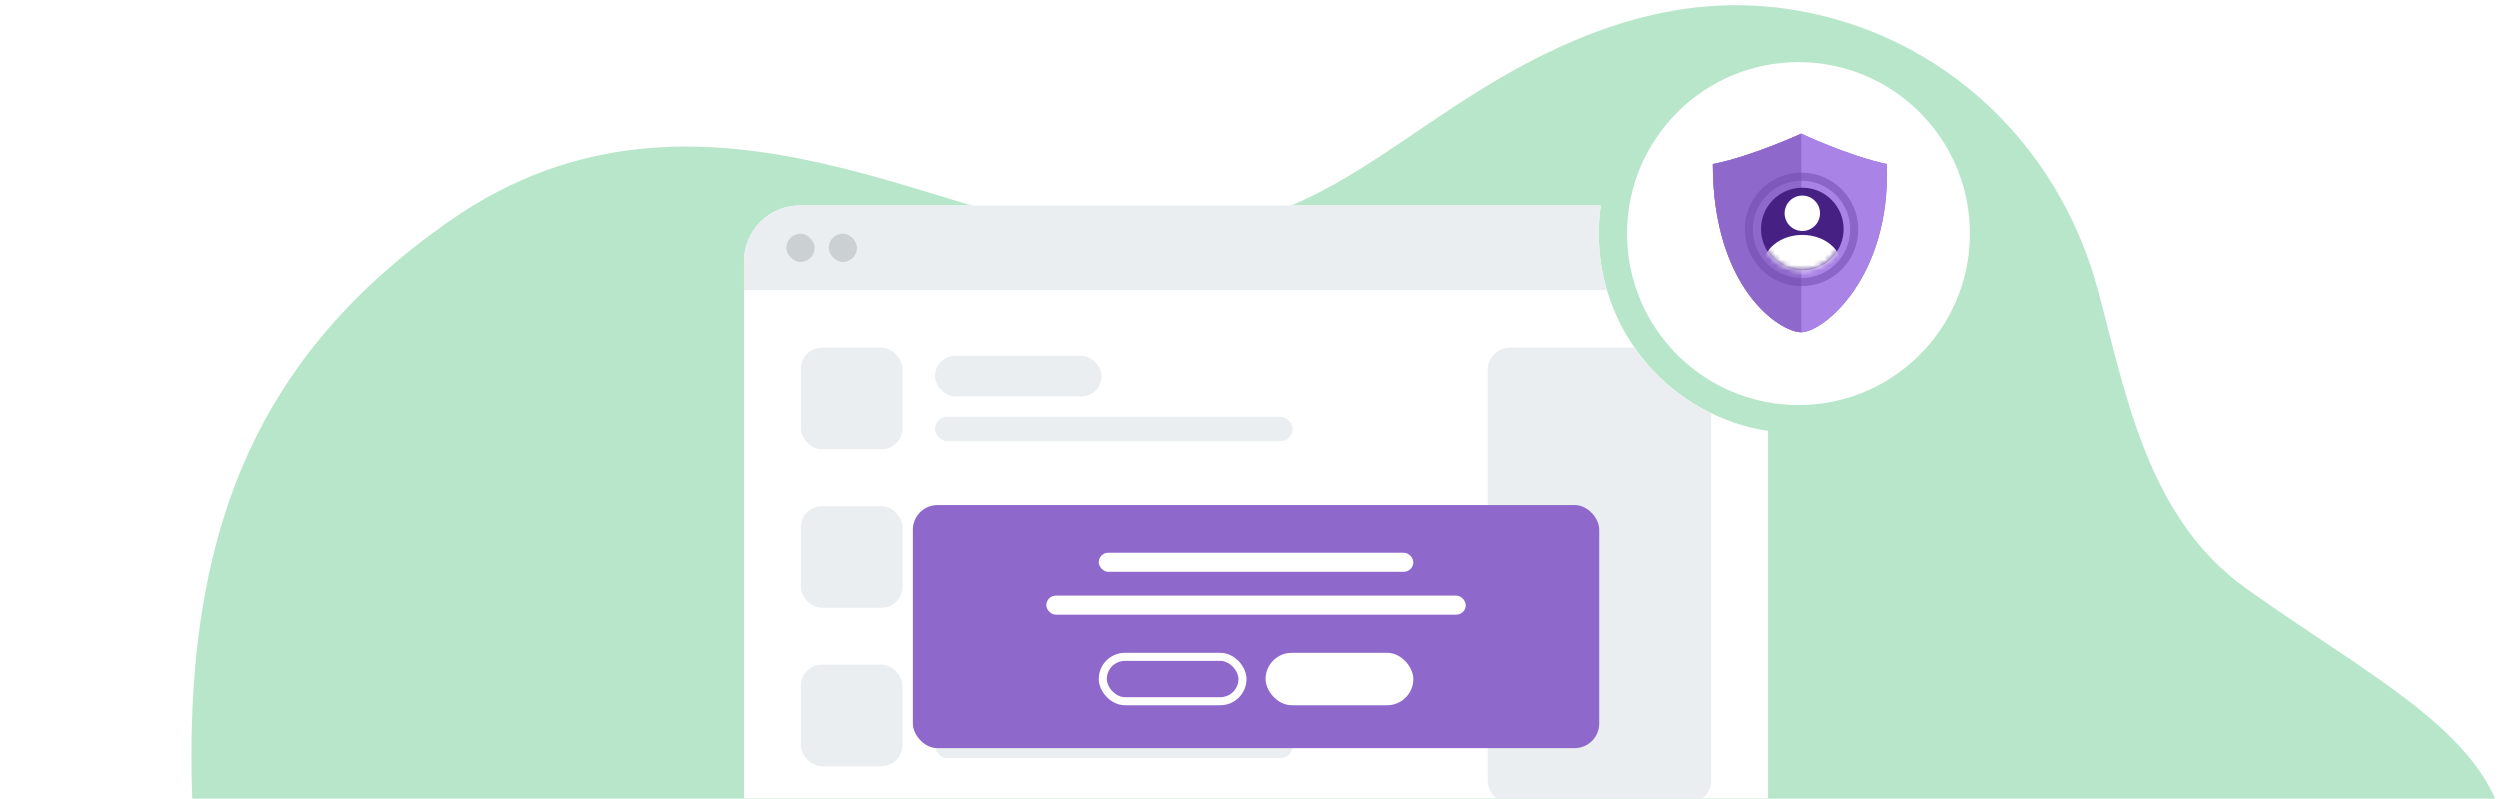 <svg width="457" height="146" viewBox="0 0 457 146" fill="none" xmlns="http://www.w3.org/2000/svg">
<g clip-path="url(#clip0_1505_4933)">
<g clip-path="url(#clip1_1505_4933)">
<path d="M35.979 159.764C31.018 101.758 44.69 66.58 82.199 40.381C128.359 8.141 175.5 43.381 206 43.381C236.5 43.381 249.5 29.5 270.5 16.5C291.5 3.5 312.407 -3 335.5 3.5C358.593 10.001 376.882 28.426 383.5 53C388.539 71.714 392.466 94.619 410.5 107.5C438.5 127.5 463.5 138 457.5 164.5L35.979 159.764Z" fill="#B8E6CA"/>
<g filter="url(#filter0_d_1505_4933)">
<path fill-rule="evenodd" clip-rule="evenodd" d="M323.208 75.834C305.685 73.158 292.26 58.022 292.26 39.75C292.26 38.004 292.383 36.286 292.62 34.605H146.225C140.578 34.605 136 39.183 136 44.831V152.198C136 157.846 140.578 162.423 146.225 162.423H312.983C318.63 162.423 323.208 157.846 323.208 152.198V75.834Z" fill="white"/>
<path fill-rule="evenodd" clip-rule="evenodd" d="M292.62 34.605H146.225C140.578 34.605 136 39.183 136 44.831V50.099H293.748C292.78 46.818 292.26 43.345 292.26 39.75C292.26 38.004 292.383 36.286 292.62 34.605Z" fill="#EBEEF0"/>
<rect x="143.746" y="39.77" width="5.164" height="5.164" rx="2.582" fill="#CBD0D3"/>
<rect x="151.493" y="39.77" width="5.164" height="5.164" rx="2.582" fill="#CBD0D3"/>
<rect x="146.4" y="60.607" width="18.572" height="18.572" rx="3.834" fill="#EBEEF0"/>
<rect x="146.4" y="89.579" width="18.572" height="18.572" rx="3.834" fill="#EBEEF0"/>
<rect x="146.4" y="118.552" width="18.572" height="18.572" rx="3.834" fill="#EBEEF0"/>
<rect x="170.916" y="62.092" width="30.459" height="7.429" rx="3.714" fill="#EBEEF0"/>
<rect x="170.916" y="91.065" width="30.459" height="7.429" rx="3.714" fill="#EBEEF0"/>
<rect x="170.916" y="120.038" width="30.459" height="7.429" rx="3.714" fill="#EBEEF0"/>
<rect x="170.916" y="73.236" width="65.374" height="4.457" rx="2.229" fill="#EBEEF0"/>
<rect x="170.916" y="102.208" width="65.374" height="4.457" rx="2.229" fill="#EBEEF0"/>
<rect x="170.916" y="131.181" width="65.374" height="4.457" rx="2.229" fill="#EBEEF0"/>
<path fill-rule="evenodd" clip-rule="evenodd" d="M312.808 72.591C307.176 69.85 302.356 65.703 298.802 60.607H276.003C273.764 60.607 271.949 62.422 271.949 64.661V139.756C271.949 141.995 273.764 143.81 276.003 143.81H308.753C310.992 143.81 312.808 141.995 312.808 139.756V72.591Z" fill="#EBEEF0"/>
<circle cx="328.765" cy="39.75" r="31.342" fill="white"/>
<path d="M329.284 21.477C329.284 21.477 320.296 25.612 313.106 27.05C313.106 49.698 325.329 57.787 329.284 57.787C333.238 57.787 345.641 47.901 344.922 27.05C337.552 25.432 329.284 21.477 329.284 21.477Z" fill="#8E68CB"/>
<path d="M329.284 21.477C329.284 21.477 320.296 25.612 313.106 27.05C313.106 49.698 325.329 57.787 329.284 57.787C333.238 57.787 345.641 47.901 344.922 27.05C337.552 25.432 329.284 21.477 329.284 21.477Z" fill="#A983E6"/>
<path d="M329.284 21.477C329.284 21.477 320.296 25.612 313.106 27.05C313.106 49.698 325.329 57.787 329.284 57.787V21.477Z" fill="#8E68CB"/>
<circle cx="329.463" cy="38.913" r="7.55" fill="#462083"/>
<circle opacity="0.5" cx="329.316" cy="38.984" r="9.637" stroke="#6E48AB" stroke-width="1.475"/>
<mask id="mask0_1505_4933" style="mask-type:alpha" maskUnits="userSpaceOnUse" x="321" y="31" width="17" height="16">
<circle cx="329.463" cy="38.913" r="7.55" fill="#D9D9D9"/>
</mask>
<g mask="url(#mask0_1505_4933)">
<circle cx="329.464" cy="36.038" r="3.236" fill="white"/>
<ellipse cx="329.463" cy="45.744" rx="7.19" ry="5.752" fill="white"/>
</g>
</g>
<g filter="url(#filter1_d_1505_4933)">
<rect x="166.872" y="86.424" width="125.466" height="44.436" rx="4.497" fill="#8E68CB"/>
<rect x="200.852" y="95.137" width="57.505" height="3.485" rx="1.743" fill="white"/>
<rect x="191.268" y="102.979" width="76.674" height="3.485" rx="1.743" fill="white"/>
<rect x="231.347" y="113.434" width="27.01" height="9.584" rx="4.792" fill="white"/>
<rect x="201.589" y="114.172" width="25.535" height="8.109" rx="4.055" stroke="white" stroke-width="1.475"/>
</g>
</g>
</g>
<defs>
<filter id="filter0_d_1505_4933" x="124.201" y="-0.442" width="247.705" height="177.614" filterUnits="userSpaceOnUse" color-interpolation-filters="sRGB">
<feFlood flood-opacity="0" result="BackgroundImageFix"/>
<feColorMatrix in="SourceAlpha" type="matrix" values="0 0 0 0 0 0 0 0 0 0 0 0 0 0 0 0 0 0 127 0" result="hardAlpha"/>
<feOffset dy="2.95"/>
<feGaussianBlur stdDeviation="5.9"/>
<feComposite in2="hardAlpha" operator="out"/>
<feColorMatrix type="matrix" values="0 0 0 0 0 0 0 0 0 0 0 0 0 0 0 0 0 0 0.15 0"/>
<feBlend mode="normal" in2="BackgroundImageFix" result="effect1_dropShadow_1505_4933"/>
<feBlend mode="normal" in="SourceGraphic" in2="effect1_dropShadow_1505_4933" result="shape"/>
</filter>
<filter id="filter1_d_1505_4933" x="155.072" y="80.525" width="149.065" height="68.035" filterUnits="userSpaceOnUse" color-interpolation-filters="sRGB">
<feFlood flood-opacity="0" result="BackgroundImageFix"/>
<feColorMatrix in="SourceAlpha" type="matrix" values="0 0 0 0 0 0 0 0 0 0 0 0 0 0 0 0 0 0 127 0" result="hardAlpha"/>
<feOffset dy="5.9"/>
<feGaussianBlur stdDeviation="5.9"/>
<feComposite in2="hardAlpha" operator="out"/>
<feColorMatrix type="matrix" values="0 0 0 0 0 0 0 0 0 0 0 0 0 0 0 0 0 0 0.25 0"/>
<feBlend mode="normal" in2="BackgroundImageFix" result="effect1_dropShadow_1505_4933"/>
<feBlend mode="normal" in="SourceGraphic" in2="effect1_dropShadow_1505_4933" result="shape"/>
</filter>
<clipPath id="clip0_1505_4933">
<rect width="457" height="146" fill="white"/>
</clipPath>
<clipPath id="clip1_1505_4933">
<rect width="553" height="158" fill="white" transform="translate(-48)"/>
</clipPath>
</defs>
</svg>
